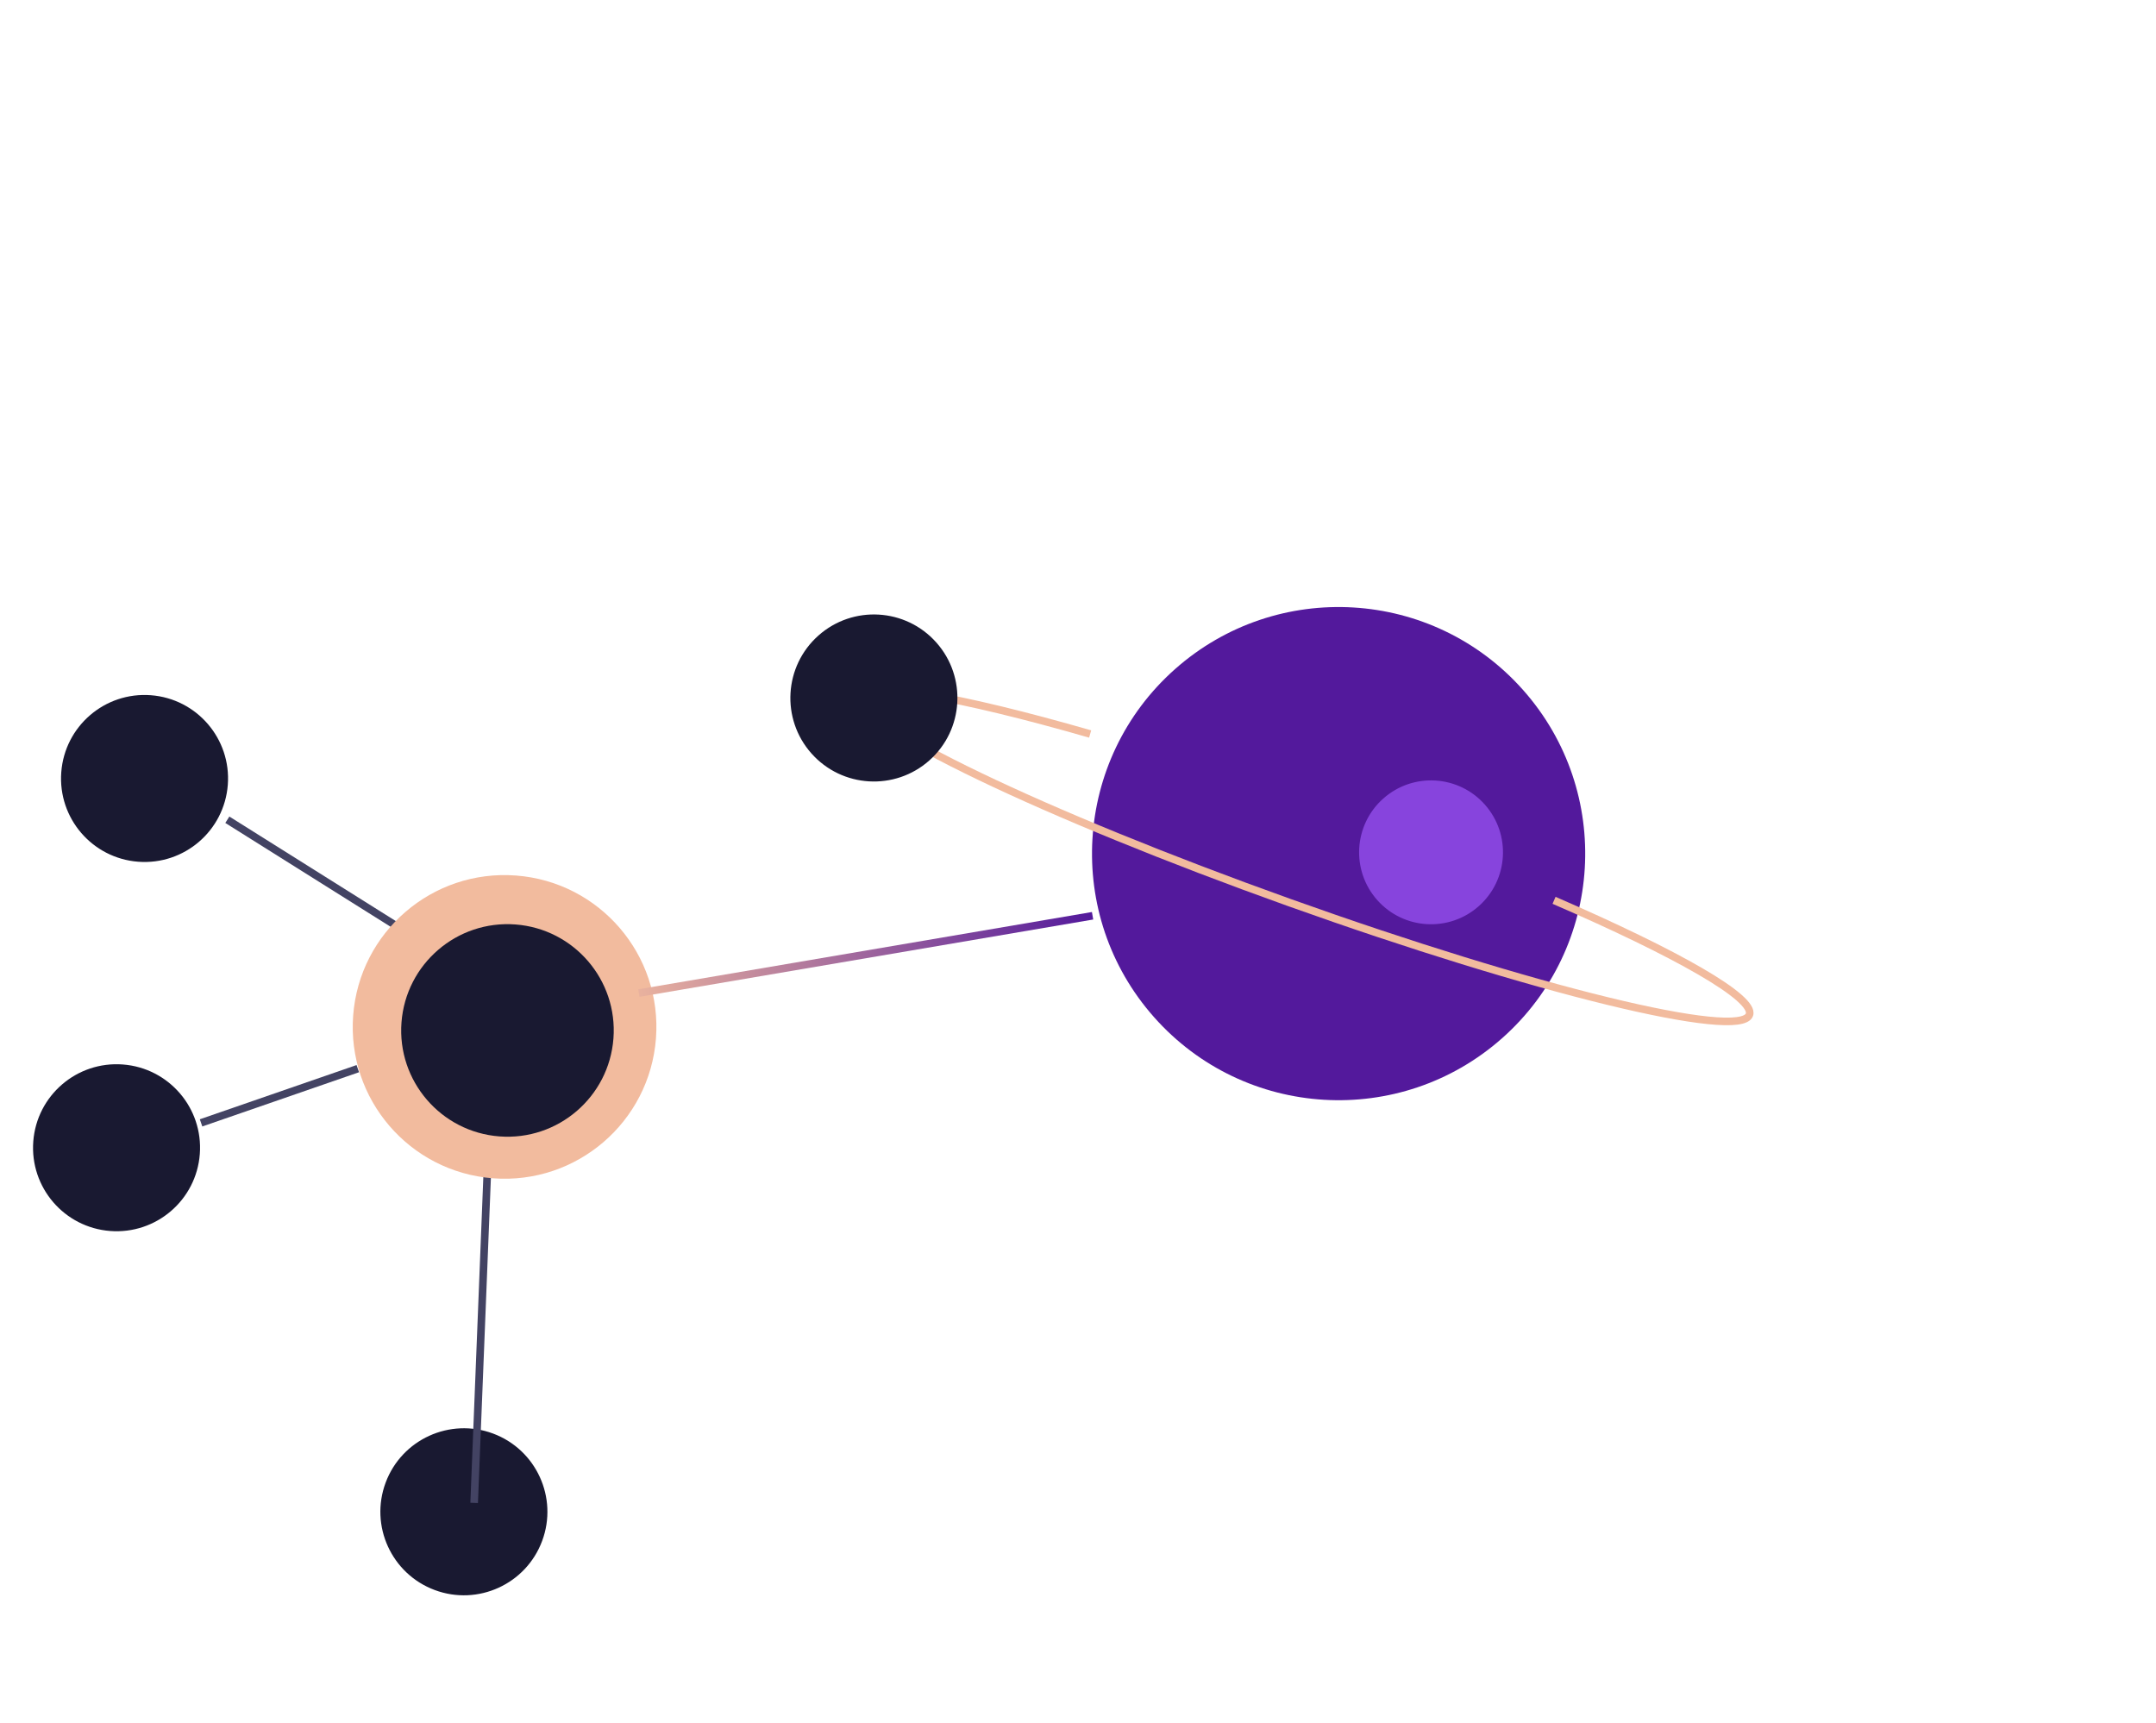 <svg width="284" height="227" viewBox="0 0 284 227" fill="none" xmlns="http://www.w3.org/2000/svg">
<g filter="url(#filter0_f_204_1696)">
<ellipse cx="173.29" cy="110.094" rx="27.064" ry="27.064" transform="rotate(48.431 173.29 110.094)" fill="#DA7EFF" fill-opacity="0.3"/>
</g>
<g filter="url(#filter1_ii_204_1696)">
<circle cx="173.329" cy="109.449" r="32.483" transform="rotate(48.431 173.329 109.449)" fill="#53199C"/>
</g>
<g filter="url(#filter2_f_204_1696)">
<circle cx="9.474" cy="9.474" r="9.474" transform="matrix(0.664 0.748 -0.748 0.664 189.301 98.901)" fill="#8744DD"/>
</g>
<path d="M143.6 96.691C126.279 91.703 114.261 89.598 113.466 91.821C112.257 95.201 137.463 107.309 169.765 118.866C202.068 130.423 229.235 137.052 230.444 133.672C231.229 131.478 220.891 125.61 204.708 118.601" stroke="#F2BB9E"/>
<circle cx="11" cy="11" r="11" transform="matrix(0.664 0.748 -0.748 0.664 116.038 76.414)" fill="#191931"/>
<circle cx="15.352" cy="151.193" r="11" transform="rotate(4.336 15.352 151.193)" fill="#191931"/>
<circle cx="19.04" cy="102.55" r="11" transform="rotate(4.336 19.04 102.55)" fill="#191931"/>
<circle cx="61.106" cy="199.149" r="11" transform="rotate(20.437 61.106 199.149)" fill="#191931"/>
<line y1="-0.5" x2="27.202" y2="-0.5" transform="matrix(0.847 0.532 -0.532 0.847 29.679 108.409)" stroke="#434363"/>
<line y1="-0.5" x2="21.849" y2="-0.5" transform="matrix(0.945 -0.327 0.327 0.945 26.648 148.39)" stroke="#434363"/>
<line x1="62.458" y1="197.98" x2="64.552" y2="145.409" stroke="#434363"/>
<circle cx="66.464" cy="135.277" r="20" transform="rotate(4.336 66.464 135.277)" fill="#F2BB9E"/>
<circle cx="66.846" cy="135.741" r="14" transform="rotate(4.336 66.846 135.741)" fill="#191931"/>
<line y1="-0.5" x2="60.616" y2="-0.5" transform="matrix(0.986 -0.168 0.169 0.986 84.237 131.311)" stroke="url(#paint0_linear_204_1696)"/>
<defs>
<filter id="filter0_f_204_1696" x="63.225" y="0.03" width="220.129" height="220.129" filterUnits="userSpaceOnUse" color-interpolation-filters="sRGB">
<feFlood flood-opacity="0" result="BackgroundImageFix"/>
<feBlend mode="normal" in="SourceGraphic" in2="BackgroundImageFix" result="shape"/>
<feGaussianBlur stdDeviation="41.5" result="effect1_foregroundBlur_204_1696"/>
</filter>
<filter id="filter1_ii_204_1696" x="140.845" y="76.965" width="66.968" height="66.968" filterUnits="userSpaceOnUse" color-interpolation-filters="sRGB">
<feFlood flood-opacity="0" result="BackgroundImageFix"/>
<feBlend mode="normal" in="SourceGraphic" in2="BackgroundImageFix" result="shape"/>
<feColorMatrix in="SourceAlpha" type="matrix" values="0 0 0 0 0 0 0 0 0 0 0 0 0 0 0 0 0 0 127 0" result="hardAlpha"/>
<feOffset dx="2" dy="2"/>
<feGaussianBlur stdDeviation="4"/>
<feComposite in2="hardAlpha" operator="arithmetic" k2="-1" k3="1"/>
<feColorMatrix type="matrix" values="0 0 0 0 0.831 0 0 0 0 0.42 0 0 0 0 0.996 0 0 0 0.66 0"/>
<feBlend mode="normal" in2="shape" result="effect1_innerShadow_204_1696"/>
<feColorMatrix in="SourceAlpha" type="matrix" values="0 0 0 0 0 0 0 0 0 0 0 0 0 0 0 0 0 0 127 0" result="hardAlpha"/>
<feOffset dx="1" dy="1"/>
<feGaussianBlur stdDeviation="2"/>
<feComposite in2="hardAlpha" operator="arithmetic" k2="-1" k3="1"/>
<feColorMatrix type="matrix" values="0 0 0 0 0.831 0 0 0 0 0.42 0 0 0 0 0.996 0 0 0 0.36 0"/>
<feBlend mode="normal" in2="effect1_innerShadow_204_1696" result="effect2_innerShadow_204_1696"/>
</filter>
<filter id="filter2_f_204_1696" x="151.025" y="74.801" width="74.949" height="74.949" filterUnits="userSpaceOnUse" color-interpolation-filters="sRGB">
<feFlood flood-opacity="0" result="BackgroundImageFix"/>
<feBlend mode="normal" in="SourceGraphic" in2="BackgroundImageFix" result="shape"/>
<feGaussianBlur stdDeviation="14" result="effect1_foregroundBlur_204_1696"/>
</filter>
<linearGradient id="paint0_linear_204_1696" x1="60.616" y1="0" x2="-3.657" y2="0.682" gradientUnits="userSpaceOnUse">
<stop stop-color="#53199C"/>
<stop offset="1" stop-color="#F2BB9E"/>
</linearGradient>
</defs>
</svg>
